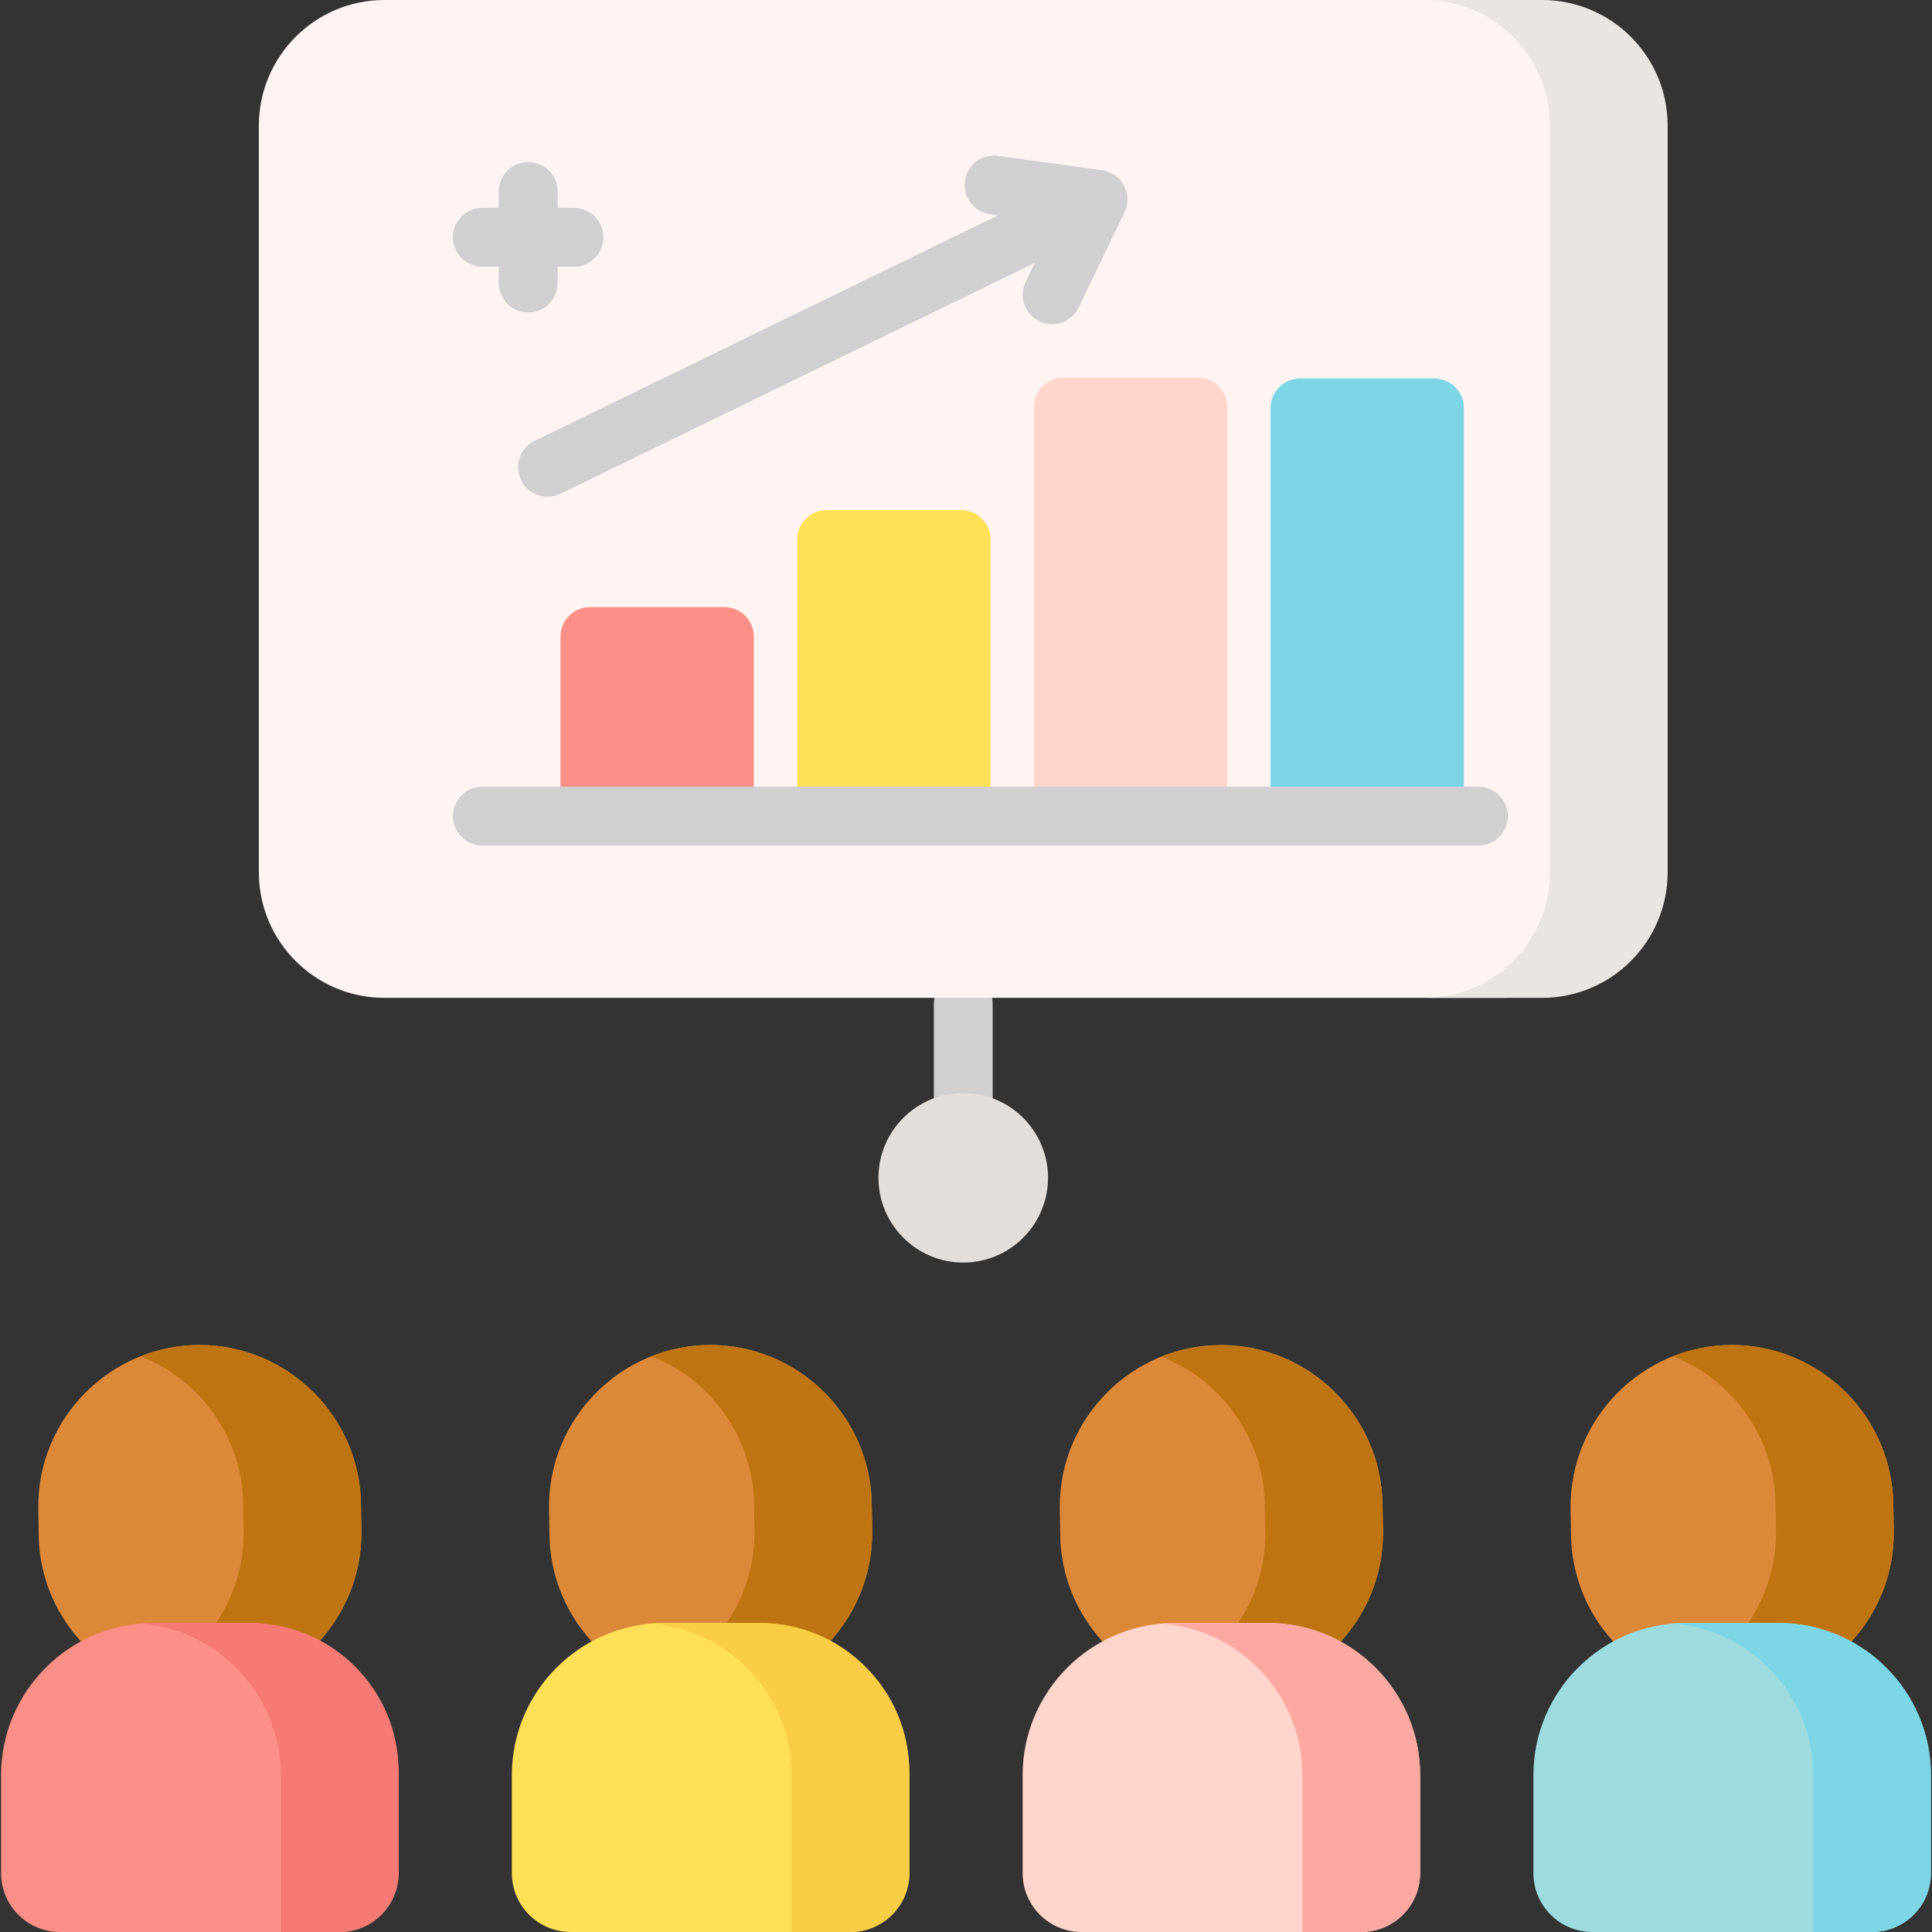 <?xml version="1.0" encoding="iso-8859-1"?>
<!-- Generator: Adobe Illustrator 21.0.0, SVG Export Plug-In . SVG Version: 6.00 Build 0)  -->
<svg version="1.1" id="Capa_1" xmlns="http://www.w3.org/2000/svg" xmlns:xlink="http://www.w3.org/1999/xlink" x="0px" y="0px"
	 viewBox="0 0 492.134 492.134" style="enable-background:new 0 0 492.134 492.134;" xml:space="preserve">
<rect x="0" y="0" width="492.134" height="492.134" fill="#333333" stroke="none"/>
<g>
	<g>
		<path style="fill:#DC8839;" d="M482.395,390.231l-0.108-6.635c-0.068-22.611-18.623-41.055-41.234-40.987h0
			c-22.611,0.068-41.055,18.623-40.987,41.234l0,0.108h-0.001l0.108,6.635c0.068,22.611,18.623,41.055,41.234,40.987h0
			c22.611-0.068,41.055-18.623,40.987-41.234L482.395,390.231L482.395,390.231z"/>
	</g>
	<g>
		<path style="fill:#BE7511;" d="M482.395,390.231l-0.108-6.635c-0.068-22.611-18.623-41.055-41.234-40.987h0
			c-5.245,0.016-10.26,1.037-14.878,2.862c15.205,6.01,26.06,20.845,26.112,38.125l0.108,6.635h0l0,0.108
			c0.052,17.366-10.821,32.329-26.11,38.372c4.691,1.854,9.791,2.878,15.122,2.862h0c22.611-0.068,41.055-18.623,40.987-41.234
			L482.395,390.231L482.395,390.231z"/>
	</g>
	<g>
		<path style="fill:#DC8839;" d="M352.286,390.231l-0.108-6.635c-0.068-22.611-18.623-41.055-41.234-40.987h0
			c-22.611,0.068-41.055,18.623-40.987,41.234l0,0.108h-0.001l0.108,6.635c0.068,22.611,18.623,41.055,41.234,40.987h0
			c22.611-0.068,41.055-18.623,40.987-41.234L352.286,390.231L352.286,390.231z"/>
	</g>
	<g>
		<path style="fill:#BE7511;" d="M352.302,390.087l-0.142-6.635c-0.183-22.61-18.832-40.96-41.442-40.777h0
			c-5.245,0.042-10.255,1.089-14.863,2.938c15.236,5.932,26.166,20.712,26.306,37.992l0.142,6.635h0l0.001,0.108
			c0.141,17.365-10.656,32.383-25.914,38.504c4.7,1.83,9.806,2.828,15.136,2.785h0c22.61-0.183,40.96-18.832,40.777-41.442
			L352.302,390.087L352.302,390.087z"/>
	</g>
	<g>
		<path style="fill:#DC8839;" d="M222.177,390.231l-0.108-6.635c-0.068-22.611-18.623-41.055-41.234-40.987h0
			c-22.611,0.068-41.055,18.623-40.987,41.234l0,0.108h-0.001l0.108,6.635c0.068,22.611,18.623,41.055,41.234,40.987h0
			c22.611-0.068,41.055-18.623,40.987-41.234L222.177,390.231L222.177,390.231z"/>
	</g>
	<g>
		<path style="fill:#BE7511;" d="M222.177,390.231l-0.108-6.635c-0.068-22.611-18.623-41.055-41.234-40.987h0
			c-5.245,0.016-10.26,1.037-14.878,2.862c15.205,6.01,26.06,20.845,26.112,38.125l0.108,6.635h-0.001l0,0.108
			c0.052,17.366-10.821,32.329-26.11,38.372c4.691,1.854,9.791,2.878,15.122,2.862h0c22.611-0.068,41.055-18.623,40.987-41.234
			L222.177,390.231L222.177,390.231z"/>
	</g>
	<g>
		<path style="fill:#DC8839;" d="M92.069,390.231l-0.108-6.635c-0.068-22.611-18.623-41.055-41.234-40.987h0
			c-22.611,0.068-41.055,18.623-40.987,41.234l0,0.108H9.739l0.108,6.635c0.068,22.611,18.623,41.055,41.234,40.987h0
			c22.611-0.068,41.055-18.623,40.987-41.234L92.069,390.231L92.069,390.231z"/>
	</g>
	<g>
		<path style="fill:#BE7511;" d="M92.069,390.231l-0.108-6.635c-0.068-22.611-18.623-41.055-41.234-40.987h0
			c-5.245,0.016-10.26,1.037-14.878,2.862c15.205,6.01,26.06,20.845,26.112,38.125l0.108,6.635h-0.001l0,0.108
			c0.052,17.366-10.821,32.329-26.11,38.372c4.691,1.854,9.791,2.878,15.122,2.862h0c22.611-0.068,41.055-18.623,40.987-41.234
			L92.069,390.231L92.069,390.231z"/>
	</g>
	<g>
		<path style="fill:#FFD5CC;" d="M361.749,477.134V452.15c0-21.297-17.425-38.722-38.722-38.722h-23.811
			c-21.297,0-38.722,17.425-38.722,38.722v24.984c0,8.284,6.716,15,15,15h71.255C355.033,492.134,361.749,485.419,361.749,477.134z"
			/>
	</g>
	<g>
		<path style="fill:#FDA8A1;" d="M323.027,413.428h-23.811c-1.042,0-2.072,0.054-3.095,0.136
			c19.863,1.591,35.627,18.332,35.627,38.586v39.985h15c8.284,0,15-6.716,15-15V452.15
			C361.749,430.853,344.324,413.428,323.027,413.428z"/>
	</g>
	<g>
		<path style="fill:#FFE056;" d="M231.64,477.134V452.15c0-21.297-17.425-38.722-38.722-38.722h-23.811
			c-21.297,0-38.722,17.425-38.722,38.722v24.984c0,8.284,6.716,15,15,15h71.255C224.924,492.134,231.64,485.419,231.64,477.134z"/>
	</g>
	<g>
		<path style="fill:#F9CD45;" d="M193.677,413.428h-24.57c-1.042,0-2.072,0.054-3.095,0.136
			c19.863,1.591,35.627,18.332,35.627,38.586v39.985h15c8.284,0,15-6.716,15-15v-25.743
			C231.64,430.511,214.557,413.428,193.677,413.428z"/>
	</g>
	<g>
		<path style="fill:#FC9086;" d="M101.531,477.134V452.15c0-21.297-17.425-38.722-38.722-38.722H38.998
			c-21.297,0-38.722,17.425-38.722,38.722v24.985c0,8.284,6.716,15,15,15h71.255C94.816,492.134,101.531,485.419,101.531,477.134z"
			/>
	</g>
	<g>
		<path style="fill:#F57A73;" d="M63.82,413.428H38.998c-1.042,0-2.072,0.054-3.095,0.136c19.863,1.591,35.627,18.332,35.627,38.586
			v39.985h15c8.284,0,15-6.716,15-15V451.14C101.531,430.398,84.561,413.428,63.82,413.428z"/>
	</g>
	<g>
		<path style="fill:#9DDBDF;" d="M491.858,477.134V452.15c0-21.297-17.425-38.722-38.722-38.722h-23.811
			c-21.297,0-38.722,17.425-38.722,38.722v24.985c0,8.284,6.716,15,15,15h71.255C485.142,492.134,491.858,485.419,491.858,477.134z"
			/>
	</g>
	<g>
		<path style="fill:#7CD6E6;" d="M453.136,413.428h-23.811c-1.042,0-2.072,0.054-3.095,0.136
			c19.863,1.591,35.627,18.332,35.627,38.586v39.985h15c8.284,0,15-6.716,15-15V452.15
			C491.858,430.853,474.433,413.428,453.136,413.428z"/>
	</g>
	<g>
		<g>
			<path style="fill:#D0CFD1;" d="M245.367,291.435c-4.142,0-7.5-3.358-7.5-7.5v-28.192c0-4.142,3.358-7.5,7.5-7.5
				s7.5,3.358,7.5,7.5v28.192C252.867,288.077,249.509,291.435,245.367,291.435z"/>
		</g>
		<g>
			<path style="fill:#FFF4F1;" d="M382.792,254.182H97.943c-17.676,0-32.006-14.33-32.006-32.006V32.006
				C65.938,14.33,80.267,0,97.943,0h284.848c17.676,0,32.006,14.33,32.006,32.006v190.17
				C414.798,239.853,400.468,254.182,382.792,254.182z"/>
		</g>
		<g>
			<path style="fill:#E9E5E1;" d="M392.792,0h-30c17.676,0,32.006,14.33,32.006,32.006v190.17c0,17.676-14.33,32.006-32.006,32.006
				h30c17.676,0,32.006-14.33,32.006-32.006V32.006C424.798,14.33,410.468,0,392.792,0z"/>
		</g>
		<path style="fill:#FFE056;" d="M244.814,129.934h-34.236c-4.142,0-7.5,3.358-7.5,7.5v65.457c0,4.142,3.358,7.5,7.5,7.5h34.236
			c4.142,0,7.5-3.358,7.5-7.5v-65.457C252.314,133.292,248.956,129.934,244.814,129.934z"/>
		<path style="fill:#FC9086;" d="M184.522,154.653h-34.236c-4.142,0-7.5,3.358-7.5,7.5v40.738c0,4.142,3.358,7.5,7.5,7.5h34.236
			c4.142,0,7.5-3.358,7.5-7.5v-40.738C192.022,158.01,188.664,154.653,184.522,154.653z"/>
		<path style="fill:#7CD6E6;" d="M365.398,96.424h-34.236c-4.142,0-7.5,3.358-7.5,7.5v98.011c0,4.142,3.358,7.5,7.5,7.5h34.236
			c4.142,0,7.5-3.358,7.5-7.5v-98.011C372.898,99.781,369.54,96.424,365.398,96.424z"/>
		<path style="fill:#FFD5CC;" d="M305.106,96.196H270.87c-4.142,0-7.5,3.358-7.5,7.5v99.195c0,4.142,3.358,7.5,7.5,7.5h34.236
			c4.142,0,7.5-3.358,7.5-7.5v-99.195C312.606,99.554,309.248,96.196,305.106,96.196z"/>
		<path style="fill:#D0CFD1;" d="M287.184,51.081c0.003-0.075-0.002-0.149-0.001-0.224c0-0.029,0-0.058,0-0.086
			c0-0.117,0.005-0.235-0.001-0.352c-0.001-0.024-0.004-0.048-0.005-0.072c-0.007-0.112-0.023-0.221-0.034-0.332
			c-0.004-0.034-0.006-0.067-0.01-0.101c-0.008-0.07-0.011-0.141-0.022-0.211c-0.004-0.028-0.009-0.055-0.013-0.083
			c-0.022-0.137-0.053-0.27-0.082-0.404c-0.017-0.076-0.028-0.154-0.047-0.23c-0.007-0.027-0.013-0.055-0.02-0.082
			c-0.034-0.132-0.079-0.26-0.12-0.39c-0.026-0.08-0.048-0.162-0.076-0.241c-0.009-0.024-0.015-0.048-0.024-0.072
			c-0.042-0.115-0.093-0.225-0.141-0.337c-0.04-0.095-0.078-0.19-0.123-0.284c-0.01-0.022-0.018-0.045-0.029-0.067
			c0,0,0-0.001-0.001-0.002c0,0,0,0,0,0c-0.043-0.089-0.095-0.173-0.141-0.26c-0.057-0.107-0.114-0.215-0.176-0.32
			c-0.015-0.026-0.029-0.052-0.044-0.078c-0.044-0.071-0.094-0.136-0.14-0.206c-0.073-0.11-0.145-0.22-0.223-0.326
			c-0.016-0.022-0.031-0.044-0.047-0.066c-0.057-0.075-0.119-0.144-0.178-0.216c-0.077-0.094-0.154-0.189-0.236-0.28
			c-0.018-0.02-0.036-0.041-0.054-0.061c-0.068-0.074-0.141-0.142-0.212-0.212c-0.08-0.08-0.158-0.16-0.242-0.237
			c-0.024-0.022-0.047-0.043-0.071-0.065c-0.078-0.069-0.161-0.133-0.242-0.199c-0.08-0.065-0.157-0.132-0.24-0.194
			c-0.031-0.024-0.063-0.047-0.095-0.07c-0.083-0.06-0.171-0.114-0.256-0.17c-0.014-0.009-0.027-0.018-0.041-0.027
			c-0.07-0.046-0.136-0.095-0.208-0.138c-0.038-0.023-0.076-0.046-0.115-0.068c-0.067-0.039-0.137-0.072-0.206-0.109
			c-0.082-0.044-0.163-0.09-0.247-0.131c-0.027-0.013-0.052-0.03-0.079-0.043c-0.003-0.001-0.006-0.002-0.009-0.004
			c-0.036-0.017-0.073-0.034-0.109-0.051c-0.061-0.028-0.124-0.05-0.185-0.076c-0.098-0.042-0.197-0.084-0.297-0.122
			c-0.039-0.015-0.078-0.034-0.117-0.048c-0.024-0.009-0.049-0.016-0.074-0.025c-0.085-0.03-0.173-0.051-0.26-0.077
			c-0.007-0.002-0.014-0.004-0.021-0.006c-0.128-0.039-0.256-0.083-0.386-0.115c-0.01-0.002-0.019-0.004-0.029-0.006
			c-0.059-0.014-0.119-0.022-0.177-0.035c-0.178-0.039-0.355-0.077-0.534-0.102c-0.007-0.001-0.013-0.001-0.02-0.002
			c0,0-0.002,0-0.002,0l-26.487-3.677c-4.106-0.569-7.891,2.294-8.46,6.397c-0.57,4.103,2.294,7.891,6.397,8.46l2.08,0.289
			L136.186,112.3c-3.725,1.813-5.274,6.302-3.461,10.026c1.298,2.668,3.969,4.219,6.749,4.219c1.102,0,2.22-0.244,3.277-0.758
			l120.831-58.812l-2.327,4.837c-1.796,3.733-0.226,8.214,3.507,10.01c1.048,0.504,2.156,0.743,3.246,0.743
			c2.792,0,5.473-1.566,6.764-4.25l11.677-24.27c0.01-0.021,0.017-0.042,0.026-0.063c0.016-0.033,0.033-0.066,0.048-0.099
			c0.059-0.13,0.11-0.265,0.161-0.399c0.026-0.067,0.054-0.133,0.078-0.201c0.007-0.019,0.015-0.038,0.021-0.057
			c0.043-0.125,0.077-0.255,0.114-0.384c0.026-0.091,0.056-0.182,0.079-0.273c0.003-0.011,0.006-0.022,0.008-0.033
			c0.022-0.094,0.037-0.192,0.056-0.288c0.026-0.132,0.056-0.264,0.075-0.396c0.001-0.009,0.002-0.018,0.003-0.026
			c0,0,0-0.001,0-0.001c0.001-0.006,0.001-0.012,0.002-0.018c0.008-0.058,0.01-0.116,0.016-0.174
			c0.019-0.166,0.039-0.332,0.046-0.498C287.184,51.118,287.183,51.1,287.184,51.081z"/>
		<g>
			<path style="fill:#E3DED9;" d="M245.367,321.613c-11.908,0-21.596-9.688-21.596-21.596s9.688-21.596,21.596-21.596
				c11.908,0,21.596,9.688,21.596,21.596S257.276,321.613,245.367,321.613z"/>
		</g>
		<path style="fill:#D0CFD1;" d="M146.213,52.947h-4.17v-4.17c0-4.142-3.358-7.5-7.5-7.5s-7.5,3.358-7.5,7.5v4.17h-4.17
			c-4.142,0-7.5,3.358-7.5,7.5s3.358,7.5,7.5,7.5h4.17v4.17c0,4.142,3.358,7.5,7.5,7.5s7.5-3.358,7.5-7.5v-4.17h4.17
			c4.142,0,7.5-3.358,7.5-7.5S150.355,52.947,146.213,52.947z"/>
		<g>
			<path style="fill:#D0CFD1;" d="M376.595,215.391H122.873c-4.142,0-7.5-3.358-7.5-7.5s3.358-7.5,7.5-7.5h253.723
				c4.142,0,7.5,3.358,7.5,7.5S380.737,215.391,376.595,215.391z"/>
		</g>
	</g>
</g>
<g>
</g>
<g>
</g>
<g>
</g>
<g>
</g>
<g>
</g>
<g>
</g>
<g>
</g>
<g>
</g>
<g>
</g>
<g>
</g>
<g>
</g>
<g>
</g>
<g>
</g>
<g>
</g>
<g>
</g>
</svg>
